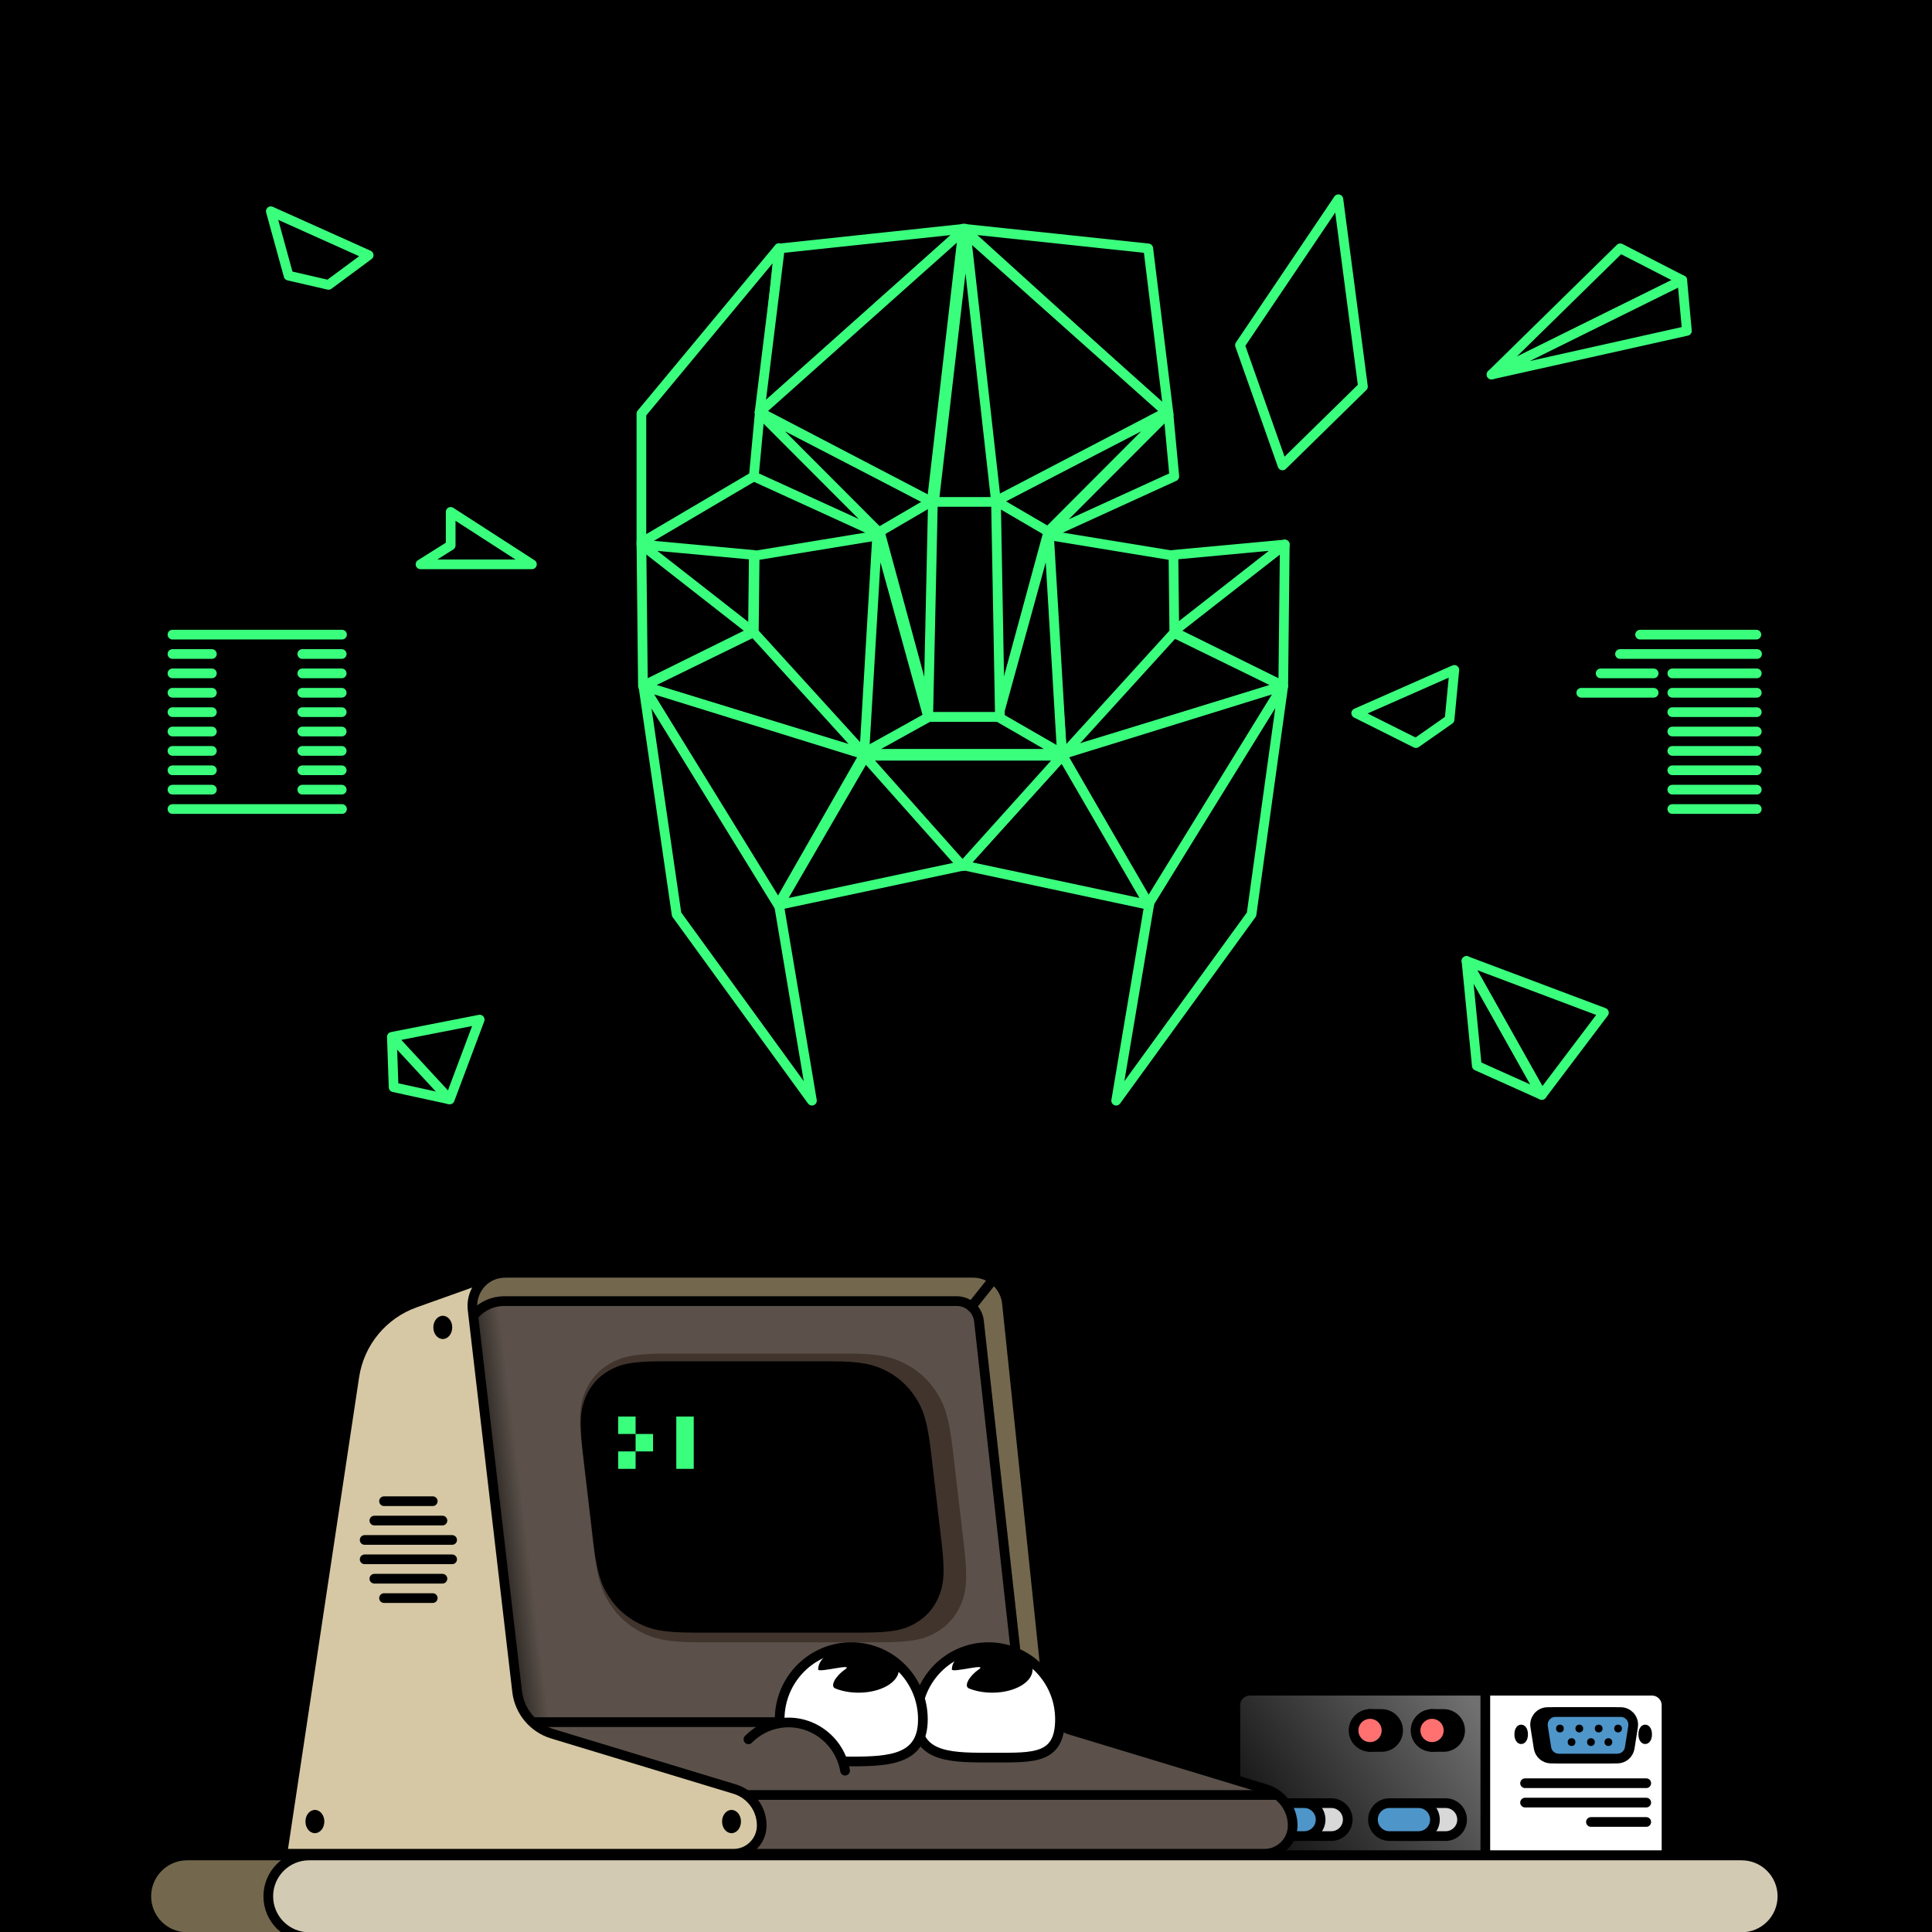 <svg xmlns="http://www.w3.org/2000/svg" xmlns:xlink="http://www.w3.org/1999/xlink" width="997" height="997" viewBox="0 0 997 997"><defs><linearGradient id="b" x1="50%" x2="50%" y1="44.595%" y2="103.867%"><stop offset="0%"/><stop offset="99.907%" stop-color="#8B9864"/></linearGradient><linearGradient id="e" x1="104.033%" x2="-17.504%" y1="26.805%" y2="84.104%"><stop offset="0%" stop-color="#707070"/><stop offset="100%"/></linearGradient><linearGradient id="g" x1="10.543%" x2="5.523%" y1="49.536%" y2="50%"><stop offset="0%" stop-opacity="0"/><stop offset="100%" stop-opacity=".504"/></linearGradient><filter id="c" width="100.4%" height="100.4%" x="-.2%" y="-.2%" filterUnits="objectBoundingBox"><feGaussianBlur in="SourceAlpha" result="shadowBlurInner1" stdDeviation="1.5"/><feOffset dy="1" in="shadowBlurInner1" result="shadowOffsetInner1"/><feComposite in="shadowOffsetInner1" in2="SourceAlpha" k2="-1" k3="1" operator="arithmetic" result="shadowInnerInner1"/><feColorMatrix in="shadowInnerInner1" values="0 0 0 0 0 0 0 0 0 0 0 0 0 0 0 0 0 0 0.5 0"/></filter><filter id="i" width="371.8%" height="492.6%" x="-135.9%" y="-192.6%" filterUnits="objectBoundingBox"><feMorphology in="SourceAlpha" operator="dilate" radius="4.5" result="shadowSpreadOuter1"/><feOffset dy="1" in="shadowSpreadOuter1" result="shadowOffsetOuter1"/><feGaussianBlur in="shadowOffsetOuter1" result="shadowBlurOuter1" stdDeviation="13"/><feColorMatrix in="shadowBlurOuter1" values="0 0 0 0 0.082 0 0 0 0 0.796 0 0 0 0 0.325 0 0 0 1 0"/></filter><path id="f" d="M187.195,14.613 L420.747,14.613 C427.882,14.613 433.876,19.979 434.662,27.071 L456.684,225.766 C457.293,231.255 453.336,236.198 447.847,236.807 C447.481,236.847 447.113,236.867 446.745,236.867 L170.91,236.867 C168.166,236.867 165.935,234.656 165.91,231.912 L164.196,37.816 C164.084,25.114 174.29,14.726 186.992,14.614 C187.06,14.613 187.128,14.613 187.195,14.613 Z"/><path id="h" d="M255,94.671 L255,103.671 L246,103.671 L246,94.671 L255,94.671 Z M264,85.671 L264,94.671 L255,94.671 L255,85.671 L264,85.671 Z M255,76.671 L255,85.671 L246,85.671 L246,76.671 L255,76.671 Z M276,76.671 L285,76.671 L285,103.671 L276,103.671 Z"/><polygon id="a" points="0 0 1007.999 0 1007.999 1008 0 1008"/></defs><g fill="none" fill-rule="evenodd" transform="translate(-6 -6)"><mask id="d" fill="#fff"><use xlink:href="#a"/></mask><use xlink:href="#a" fill="url(#b)"/><use xlink:href="#a" fill="#000" filter="url(#c)"/><path stroke="#000" stroke-linejoin="square" stroke-width="5" d="M1005.499,2.5 L1005.499,1005.5 L2.5,1005.5 L2.5,2.5 L1005.499,2.5 Z"/><g stroke="#3AFF7D" stroke-linejoin="round" stroke-width="5" mask="url(#d)"><g transform="translate(337 108.817)"><polygon fill="#000" points="71 25.183 58.922 142.471 0 177.183 0 110.649"/><polygon fill="#000" points="0 177.183 .787 251.183 58 222.902"/><polygon points="1 251.183 18.152 369.027 88 465.183 70.719 362.493"/><polygon fill="#000" points="1 251.26 58.442 223.183 115 286.183"/><polygon fill="#000" points="115 286.535 70.598 364.183 1 251.183"/><polygon fill="#000" points="0 178.183 57.56 223.183 58 183.558"/><polygon fill="#000" points="58.449 183.938 58 223.584 115.849 287.183 124 173.183"/><polygon fill="#000" points="71.447 25.366 61 109.821 167 15.183"/><polygon fill="#000" points="61.077 110.183 124 173.183 58 143.038"/><polygon fill="#000" points="61 110.183 151 156.678 123.854 173.183"/><polygon fill="#000" points="61 109.821 166 16.183 149.825 156.183"/><polygon fill="#000" points="151 155.183 148.994 267.183 123 171.553"/><polygon fill="#000" points="121.747 172.183 115 286.183 148 267.316"/><polygon fill="#000" points="115.692 287.183 167 343.732 71 364.183"/><polygon fill="#000" points="385.653 11.3 365.225 99.786 304.852 126.061 306.303 67.964" transform="scale(-1 1) rotate(-47 0 862.707)"/><polygon fill="#000" points="274 178.183 274.787 251.183 332 222.902" transform="matrix(-1 0 0 1 606 0)"/><polygon points="245 251.183 261.365 369.027 331.213 465.183 313.932 362.493" transform="matrix(-1 0 0 1 576.213 0)"/><polygon fill="#000" points="217 251.26 274.442 223.183 331 286.183" transform="matrix(-1 0 0 1 548 0)"/><polygon fill="#000" points="331 286.535 286.598 364.183 217 251.183" transform="matrix(-1 0 0 1 548 0)"/><polygon fill="#000" points="274 178.183 331.56 223.183 332 183.558" transform="matrix(-1 0 0 1 606 0)"/><polygon fill="#000" points="209.449 183.938 209 223.584 266.849 287.183 275 173.183" transform="matrix(-1 0 0 1 484 0)"/><polygon fill="#000" points="176.539 25.366 166 111.293 272.092 15.183" transform="matrix(-1 0 0 1 438.092 0)"/><polygon fill="#000" points="212.077 110.183 275 173.183 209 143.038" transform="matrix(-1 0 0 1 484 0)"/><polygon fill="#000" points="181 110.183 271 156.678 243.854 173.183" transform="matrix(-1 0 0 1 452 0)"/><polygon fill="#000" points="166 109.821 271 16.183 254.825 156.183" transform="matrix(-1 0 0 1 437 0)"/><polygon fill="#000" points="210 155.183 207.994 267.183 182 171.553" transform="matrix(-1 0 0 1 392 0)"/><polygon fill="#000" points="190.747 172.183 184 286.183 217 267.316" transform="matrix(-1 0 0 1 401 0)"/><polygon fill="#000" points="210.692 287.183 262 343.732 166 364.183" transform="matrix(-1 0 0 1 428 0)"/><polygon fill="#000" points="182.553 155.183 150.039 155.183 148 267.183 185 267.183" transform="matrix(-1 0 0 1 333 0)"/><polygon fill="#000" points="166.713 16.183 183 156.183 151 156.183" transform="matrix(-1 0 0 1 334 0)"/><polygon fill="#000" points="217 287.183 166.287 344.183 115 287.183" transform="matrix(-1 0 0 1 332 0)"/><polygon fill="#000" points="114 286.183 217 286.183 184.144 267.183 148.287 267.183"/></g></g><g fill="#000" stroke="#3AFF7D" stroke-linejoin="round" stroke-width="5" mask="url(#d)"><g transform="rotate(-15 971.02 -2823.498)"><polygon points="0 45.73 81.015 0 107.669 24.179"/><polygon points="0 28.511 103.217 24.179 107.669 50.063" transform="matrix(1 0 0 -1 0 74.241)"/></g></g><g stroke="#3AFF7D" stroke-linejoin="round" stroke-width="5" mask="url(#d)"><g transform="rotate(33 -751.925 627.95)"><polyline points="48.639 42.991 20.918 53.465 5.995 32.136"/><polygon points="3.665 44.365 25.853 6.365 47.604 47.1" transform="rotate(-106 25.634 26.732)"/></g></g><polygon stroke="#3AFF7D" stroke-linejoin="round" stroke-width="5" points="783 566.078 777 487 830 541.164" mask="url(#d)" transform="rotate(-25 803.5 526.54)"/><polygon stroke="#3AFF7D" stroke-linejoin="round" stroke-width="5" points="786.046 579.819 780.046 500.74 762.022 552.006" mask="url(#d)" transform="rotate(-25 774.034 540.28)"/><g transform="translate(79 660.329)"><g transform="translate(479.43 210.671)"><path fill="#FFF" stroke="#000" stroke-width="5" d="M300.069,7.5 C302.14,7.5 304.015,8.339 305.372,9.697 C306.73,11.054 307.569,12.929 307.569,15 L307.569,92.5 L186.069,92.5 L186.069,7.5 Z"/><path fill="#4E95CA" stroke="#000" stroke-linejoin="round" stroke-width="5" d="M279.888,18.5 C281.683,18.5 283.308,19.228 284.484,20.404 C285.661,21.58 286.388,23.205 286.388,25 C286.388,25.339 286.362,25.678 286.309,26.014 L284.572,37.014 C284.322,38.593 283.517,39.965 282.374,40.942 C281.231,41.918 279.751,42.5 278.151,42.5 L247.987,42.5 C246.388,42.5 244.908,41.918 243.765,40.942 C242.622,39.965 241.816,38.593 241.567,37.014 L239.83,26.014 C239.55,24.241 240.015,22.522 240.994,21.177 C241.972,19.832 243.464,18.859 245.237,18.58 C245.572,18.527 245.911,18.5 246.25,18.5 L279.888,18.5 Z"/><path fill="#4E95CA" stroke="#000" stroke-linejoin="round" stroke-width="5" d="M283.888,18.5 C285.683,18.5 287.308,19.228 288.484,20.404 C289.661,21.58 290.388,23.205 290.388,25 C290.388,25.339 290.362,25.678 290.309,26.014 L288.572,37.014 C288.322,38.593 287.517,39.965 286.374,40.942 C285.231,41.918 283.751,42.5 282.151,42.5 L251.987,42.5 C250.388,42.5 248.908,41.918 247.765,40.942 C246.622,39.965 245.816,38.593 245.567,37.014 L243.83,26.014 C243.55,24.241 244.015,22.522 244.994,21.177 C245.972,19.832 247.464,18.859 249.237,18.58 C249.572,18.527 249.911,18.5 250.25,18.5 L283.888,18.5 Z"/><path stroke="#000" stroke-width="10" d="M99.569,61.294 L67.569,61.294 C22.523,62.802 0,80.355 0,113.953"/><path stroke="#000" stroke-width="10" d="M99.569,61.294 L67.569,61.294 C22.523,62.802 0,80.355 0,113.953"/><path stroke="#000" stroke-width="10" d="M117.569,68.294 L85.569,68.294 C40.523,69.802 18,87.355 18,120.953"/><circle cx="252.569" cy="27" r="2" fill="#000"/><circle cx="258.569" cy="34" r="2" fill="#000"/><circle cx="268.569" cy="34" r="2" fill="#000"/><circle cx="277.569" cy="34" r="2" fill="#000"/><circle cx="262.569" cy="27" r="2" fill="#000"/><circle cx="272.569" cy="27" r="2" fill="#000"/><circle cx="282.569" cy="27" r="2" fill="#000"/><ellipse cx="232.569" cy="30" fill="#D8D8D8" stroke="#000" stroke-width="5" rx="1" ry="2.5"/><ellipse cx="296.569" cy="30" fill="#D8D8D8" stroke="#000" stroke-width="5" rx="1" ry="2.5"/><path fill="url(#e)" stroke="#000" stroke-width="5" d="M214.069,7.5 L214.069,92.5 L85.069,92.5 L85.069,15 C85.069,12.929 85.909,11.054 87.266,9.697 C88.623,8.339 90.498,7.5 92.569,7.5 L214.069,7.5 Z"/><path fill="#000" d="M207.324-1.38618123e-16 219.815 1.38618123e-16C221.365-1.46129121e-16 222.522.278 223.5.801 224.478 1.324 225.245 2.092 225.768 3.069 226.291 4.047 226.569 5.205 226.569 6.755L226.569 7 226.569 7 200.569 7 200.569 6.755C200.569 5.205 200.848 4.047 201.371 3.069 201.894 2.092 202.661 1.324 203.639.801 204.617.278 205.774 1.46129121e-16 207.324-1.38618123e-16ZM237.324-1.38618123e-16 249.815 1.38618123e-16C251.365-1.46129121e-16 252.522.278 253.5.801 254.478 1.324 255.245 2.092 255.768 3.069 256.291 4.047 256.569 5.205 256.569 6.755L256.569 7 256.569 7 230.569 7 230.569 6.755C230.569 5.205 230.848 4.047 231.371 3.069 231.894 2.092 232.661 1.324 233.639.801 234.617.278 235.774 1.46129121e-16 237.324-1.38618123e-16ZM267.324-1.38618123e-16 279.815 1.38618123e-16C281.365-1.46129121e-16 282.522.278 283.5.801 284.478 1.324 285.245 2.092 285.768 3.069 286.291 4.047 286.569 5.205 286.569 6.755L286.569 7 286.569 7 260.569 7 260.569 6.755C260.569 5.205 260.848 4.047 261.371 3.069 261.894 2.092 262.661 1.324 263.639.801 264.617.278 265.774 1.46129121e-16 267.324-1.38618123e-16Z"/><path fill="#D8D8D8" stroke="#000" stroke-width="5" d="M134.569,65.5 C136.917,65.5 139.042,66.451 140.58,67.99 C142.118,69.528 143.069,71.653 143.069,74 C143.069,76.347 142.118,78.472 140.58,80.01 C139.042,81.549 136.917,82.5 134.569,82.5 L111.069,82.5 L111.069,65.5 Z"/><path fill="#4E95CA" stroke="#000" stroke-width="5" d="M120.569,65.5 C122.917,65.5 125.042,66.451 126.58,67.99 C128.118,69.528 129.069,71.653 129.069,74 C129.069,76.347 128.118,78.472 126.58,80.01 C125.042,81.549 122.917,82.5 120.569,82.5 L105.569,82.5 C103.222,82.5 101.097,81.549 99.559,80.01 C98.021,78.472 97.069,76.347 97.069,74 C97.069,71.653 98.021,69.528 99.559,67.99 C101.097,66.451 103.222,65.5 105.569,65.5 Z"/><path fill="#D8D8D8" stroke="#000" stroke-width="5" d="M193.569,65.5 C195.917,65.5 198.042,66.451 199.58,67.99 C201.118,69.528 202.069,71.653 202.069,74 C202.069,76.347 201.118,78.472 199.58,80.01 C198.042,81.549 195.917,82.5 193.569,82.5 L170.069,82.5 L170.069,65.5 Z"/><path fill="#4E95CA" stroke="#000" stroke-width="5" d="M179.569,65.5 C181.917,65.5 184.042,66.451 185.58,67.99 C187.118,69.528 188.069,71.653 188.069,74 C188.069,76.347 187.118,78.472 185.58,80.01 C184.042,81.549 181.917,82.5 179.569,82.5 L164.569,82.5 C162.222,82.5 160.097,81.549 158.559,80.01 C157.021,78.472 156.069,76.347 156.069,74 C156.069,71.653 157.021,69.528 158.559,67.99 C160.097,66.451 162.222,65.5 164.569,65.5 Z"/><path fill="#000" stroke="#000" stroke-width="5" d="M192.569,19.5 C194.917,19.5 197.042,20.451 198.58,21.99 C200.118,23.528 201.069,25.653 201.069,28 C201.069,30.347 200.118,32.472 198.58,34.01 C197.042,35.549 194.917,36.5 192.569,36.5 L188.069,36.5 L188.069,19.5 Z"/><path fill="#FF7070" stroke="#000" stroke-width="5" d="M186.569,19.5 C188.917,19.5 191.042,20.451 192.58,21.99 C194.118,23.528 195.069,25.653 195.069,28 C195.069,30.347 194.118,32.472 192.58,34.01 C191.042,35.549 188.917,36.5 186.569,36.5 C184.222,36.5 182.097,35.549 180.559,34.01 C179.021,32.472 178.069,30.347 178.069,28 C178.069,25.653 179.021,23.528 180.559,21.99 C182.097,20.451 184.222,19.5 186.569,19.5 Z"/><path fill="#000" stroke="#000" stroke-width="5" d="M160.569,19.5 C162.917,19.5 165.042,20.451 166.58,21.99 C168.118,23.528 169.069,25.653 169.069,28 C169.069,30.347 168.118,32.472 166.58,34.01 C165.042,35.549 162.917,36.5 160.569,36.5 L156.069,36.5 L156.069,19.5 L160.569,19.5 Z"/><path fill="#FF7070" stroke="#000" stroke-width="5" d="M154.569,19.5 C156.917,19.5 159.042,20.451 160.58,21.99 C162.118,23.528 163.069,25.653 163.069,28 C163.069,30.347 162.118,32.472 160.58,34.01 C159.042,35.549 156.917,36.5 154.569,36.5 C152.222,36.5 150.097,35.549 148.559,34.01 C147.021,32.472 146.069,30.347 146.069,28 C146.069,25.653 147.021,23.528 148.559,21.99 C150.097,20.451 152.222,19.5 154.569,19.5 Z"/><line x1="234.569" x2="297.11" y1="55.223" y2="55.223" stroke="#000" stroke-linecap="round" stroke-width="5"/><line x1="234.569" x2="297.11" y1="65.223" y2="65.223" stroke="#000" stroke-linecap="round" stroke-width="5"/><line x1="268.569" x2="297.11" y1="75.223" y2="75.223" stroke="#000" stroke-linecap="round" stroke-width="5"/></g><path fill="#73684D" stroke="#000" stroke-width="5" d="M819.314,303.171 C824.147,303.171 828.522,305.13 831.689,308.297 C834.855,311.464 836.814,315.839 836.814,320.671 L836.814,324.245 C836.814,330.064 834.455,335.333 830.642,339.146 C826.828,342.96 821.56,345.318 815.741,345.318 L23.574,345.318 C17.754,345.318 12.486,342.96 8.672,339.146 C4.859,335.333 2.5,330.064 2.5,324.245 C2.5,318.426 4.859,313.157 8.672,309.344 C12.486,305.53 17.754,303.171 23.574,303.171 Z"/><path fill="#D3CAB3" stroke="#000" stroke-width="5" d="M825.741,303.171 C831.56,303.171 836.828,305.53 840.642,309.344 C844.455,313.157 846.814,318.426 846.814,324.245 C846.814,330.064 844.455,335.333 840.642,339.146 C836.828,342.96 831.56,345.318 825.741,345.318 L86.518,345.318 C80.699,345.318 75.43,342.96 71.617,339.146 C67.803,335.333 65.444,330.064 65.444,324.245 C65.444,318.426 67.803,313.157 71.617,309.344 C75.43,305.53 80.699,303.171 86.518,303.171 Z"/><path fill="#5B514A" stroke="#000" stroke-width="5" d="M594.083,287.721 C594.083,279.066 588.419,271.431 580.136,268.919 L479.271,238.335 C473.538,236.596 469.389,231.613 468.718,225.66 L446.872,31.809 C444.991,15.12 430.875,2.505 414.079,2.505 L189.706,2.505 L189.706,2.505 L189.706,207.671 L189.706,302.295 L579.509,302.295 C587.558,302.295 594.083,295.77 594.083,287.721 Z"/><path fill="#73684D" stroke="#000" stroke-width="5" d="M429.22,2.5 C433.701,2.5 437.819,4.192 440.934,6.998 C444.049,9.804 446.16,13.725 446.625,18.181 L468.359,226.088 C468.575,228.148 467.935,230.1 466.726,231.591 C465.517,233.082 463.74,234.111 461.68,234.327 C461.421,234.354 461.161,234.367 460.9,234.367 L170.979,234.367 C170.291,234.367 169.667,234.089 169.215,233.639 C168.763,233.189 168.482,232.566 168.479,231.878 L167.597,23.087 C167.574,17.426 169.846,12.291 173.541,8.566 C177.234,4.841 182.347,2.525 188.006,2.5 Z"/><use xlink:href="#f" fill="#5B514A"/><path fill="url(#g)" stroke="#000" stroke-linejoin="square" stroke-width="5" d="M420.747,17.113 C423.677,17.113 426.373,18.215 428.418,20.045 C430.462,21.875 431.854,24.434 432.177,27.346 L454.2,226.041 C454.428,228.1 453.8,230.056 452.601,231.554 C451.401,233.053 449.63,234.094 447.572,234.322 C447.297,234.352 447.021,234.367 446.745,234.367 L170.91,234.367 C170.224,234.367 169.602,234.091 169.15,233.643 C168.698,233.195 168.416,232.576 168.41,231.89 L166.696,37.794 C166.646,32.133 168.895,26.988 172.572,23.246 C176.247,19.506 181.347,17.167 187.004,17.114 Z"/><path fill="#40342C" d="M270.74,44.171 L363.742,44.171 C380.821,44.171 387.223,45.95 393.858,49.289 C400.492,52.628 405.966,57.528 410.036,63.772 C414.106,70.016 416.61,76.209 418.609,93.288 L424.552,144.055 C426.551,161.134 425.498,167.327 422.89,173.571 C420.281,179.814 415.955,184.715 410.102,188.054 C404.249,191.393 398.264,193.171 381.185,193.171 L288.182,193.171 C271.103,193.171 264.702,191.393 258.067,188.054 C251.432,184.715 245.958,179.814 241.888,173.571 C237.818,167.327 235.315,161.134 233.316,144.055 L227.373,93.288 C225.373,76.209 226.427,70.016 229.035,63.772 C231.643,57.528 235.97,52.628 241.823,49.289 C247.676,45.95 253.661,44.171 270.74,44.171 Z"/><path fill="#000" d="M268.419,48.171 L355.804,48.171 C371.851,48.171 377.866,49.842 384.1,52.98 C390.334,56.117 395.477,60.721 399.301,66.588 C403.126,72.455 405.478,78.274 407.356,94.321 L412.94,142.021 C414.819,158.069 413.829,163.888 411.378,169.755 C408.927,175.621 404.862,180.225 399.363,183.363 C393.863,186.5 388.24,188.171 372.193,188.171 L284.807,188.171 C268.76,188.171 262.745,186.5 256.511,183.363 C250.277,180.225 245.134,175.621 241.31,169.755 C237.486,163.888 235.134,158.069 233.255,142.021 L227.671,94.321 C225.793,78.274 226.782,72.455 229.233,66.588 C231.684,60.721 235.749,56.117 241.248,52.98 C246.748,49.842 252.371,48.171 268.419,48.171 Z"/><path fill="#D6C8A4" stroke="#000" stroke-linejoin="round" stroke-width="5" d="M320.083,287.721 C320.083,279.066 314.419,271.431 306.136,268.919 L212.13,240.415 C202.228,237.412 195.048,228.823 193.85,218.544 L170.879,21.534 C169.967,13.715 174.476,6.274 181.829,3.463 L181.829,3.463 L181.829,3.463 L141.18,17.963 C124.52,23.906 112.479,38.529 109.843,56.019 L72.723,302.295 L72.723,302.295 L305.509,302.295 C313.558,302.295 320.083,295.77 320.083,287.721 Z"/><ellipse cx="304.5" cy="285.671" fill="#000" rx="4.875" ry="6"/><ellipse cx="89.5" cy="285.671" fill="#000" rx="4.875" ry="6"/><ellipse cx="155.5" cy="30.671" fill="#000" rx="4.875" ry="6"/><use xlink:href="#h" fill="#000" filter="url(#i)"/><use xlink:href="#h" fill="#3AFF7D"/><line x1="311.417" x2="586.104" y1="271.965" y2="271.965" stroke="#000" stroke-width="5"/><g transform="translate(312.286 195.171)"><path fill="#FFF" stroke="#000" stroke-width="5" d="M127.714,57.5 C148.125,57.5 161.714,58.313 161.714,37.744 C161.714,17.175 145.168,0.5 124.757,0.5 C104.345,0.5 87.799,17.175 87.799,37.744 C87.799,58.313 107.303,57.5 127.714,57.5 Z"/><path fill="#FFF" stroke="#000" stroke-width="5" d="M54.009,0.5 C74.42,0.5 90.967,17.175 90.967,37.744 C90.967,58.313 74.42,59.5 54.009,59.5 C51.994,59.5 50.017,59.488 48.09,59.448 C43.536,48.88 33.178,41.5 21.128,41.5 C19.826,41.5 18.543,41.586 17.286,41.753 C17.131,40.506 17.051,39.172 17.051,37.744 C17.051,17.175 33.598,0.5 54.009,0.5 Z"/><path fill="#000" d="M57.753 24C69.264 24 78.595 18.627 78.595 12 78.595 5.373 69.264 0 57.753 0 46.242 0 36.911 5.373 36.911 12 36.911 13.97 55.906 8.5 50.814 12 45.723 15.5 42.987 20.685 45.723 21.801 49.122 23.186 53.272 24 57.753 24ZM126.753 24C138.264 24 147.595 18.627 147.595 12 147.595 5.373 138.264 0 126.753 0 115.242 0 105.911 5.373 105.911 12 105.911 13.97 124.906 8.5 119.814 12 114.723 15.5 111.987 20.685 114.723 21.801 118.122 23.186 122.272 24 126.753 24Z"/><path fill="#5B514A" stroke="#000" stroke-linecap="round" stroke-width="5" d="M48.561,68.5 C48.561,51.931 35.384,38.5 19.128,38.5 C12.85,38.5 7.031,40.504 2.253,43.918" transform="rotate(-10 25.407 53.5)"/></g><line x1="439.321" x2="428.324" y1="6.178" y2="19.982" stroke="#000" stroke-linecap="round" stroke-width="5"/><g stroke="#000" stroke-linecap="round" stroke-width="5" transform="translate(115.179 119.854)"><line x1="10" x2="35.142" y1=".5" y2=".5"/><line x1="10" x2="35.142" y1="50.5" y2="50.5"/><line x1="5" x2="40.142" y1="10.5" y2="10.5"/><line x1="5" x2="40.142" y1="40.5" y2="40.5"/><line x2="45.142" y1="20.5" y2="20.5"/><line x2="45.142" y1="30.5" y2="30.5"/></g></g><path stroke="#979797" d="M530.524,882.294"/><g stroke="#3AFF7D" stroke-linecap="round" stroke-width="5" transform="translate(95 333)"><line x2="87.492" y1=".5" y2=".5"/><line x2="87.492" y1="90.5" y2="90.5"/><line x2="20.341" y1="80.5" y2="80.5"/><line x1="67" x2="87.341" y1="80.5" y2="80.5"/><line x2="20.341" y1="70.5" y2="70.5"/><line x1="67" x2="87.341" y1="70.5" y2="70.5"/><line x2="20.341" y1="60.5" y2="60.5"/><line x1="67" x2="87.341" y1="60.5" y2="60.5"/><line x2="20.341" y1="50.5" y2="50.5"/><line x1="67" x2="87.341" y1="50.5" y2="50.5"/><line x2="20.341" y1="40.5" y2="40.5"/><line x1="67" x2="87.341" y1="40.5" y2="40.5"/><line x2="20.341" y1="30.5" y2="30.5"/><line x1="67" x2="87.341" y1="30.5" y2="30.5"/><line x2="20.341" y1="20.5" y2="20.5"/><line x1="67" x2="87.341" y1="20.5" y2="20.5"/><line x2="20.341" y1="10.5" y2="10.5"/><line x1="67" x2="87.341" y1="10.5" y2="10.5"/></g><g stroke="#3AFF7D" stroke-linecap="round" stroke-width="5" transform="translate(822 333)"><line x1="20" x2="90.73" y1="10.5" y2="10.5"/><line x1="46.984" x2="90.58" y1="20.5" y2="20.5"/><line x1="10" x2="37.362" y1="20.5" y2="20.5"/><line x1="30.368" x2="90.362" y1=".5" y2=".5"/><line x2="37.362" y1="30.5" y2="30.5"/><line x1="46.984" x2="90.58" y1="30.5" y2="30.5"/><line x1="46.984" x2="90.58" y1="40.5" y2="40.5"/><line x1="46.984" x2="90.58" y1="50.5" y2="50.5"/><line x1="46.984" x2="90.58" y1="60.5" y2="60.5"/><line x1="46.984" x2="90.58" y1="70.5" y2="70.5"/><line x1="46.984" x2="90.58" y1="80.5" y2="80.5"/><line x1="46.984" x2="90.58" y1="90.5" y2="90.5"/></g><polygon fill="#000" stroke="#3AFF7D" stroke-linejoin="round" stroke-width="5" points="183.966 146.643 183.966 125.467 164.375 108.74 153.637 163.038" transform="rotate(103 168.801 135.889)"/><polygon fill="#000" stroke="#3AFF7D" stroke-linejoin="round" stroke-width="5" points="751.966 381.643 751.966 360.467 732.375 343.74 721.637 398.038" transform="rotate(55 736.801 370.889)"/><polygon fill="#000" stroke="#3AFF7D" stroke-linejoin="round" stroke-width="5" points="280.494 297.222 238.571 270.164 238.571 287.439 223.003 297.222"/></g></svg>